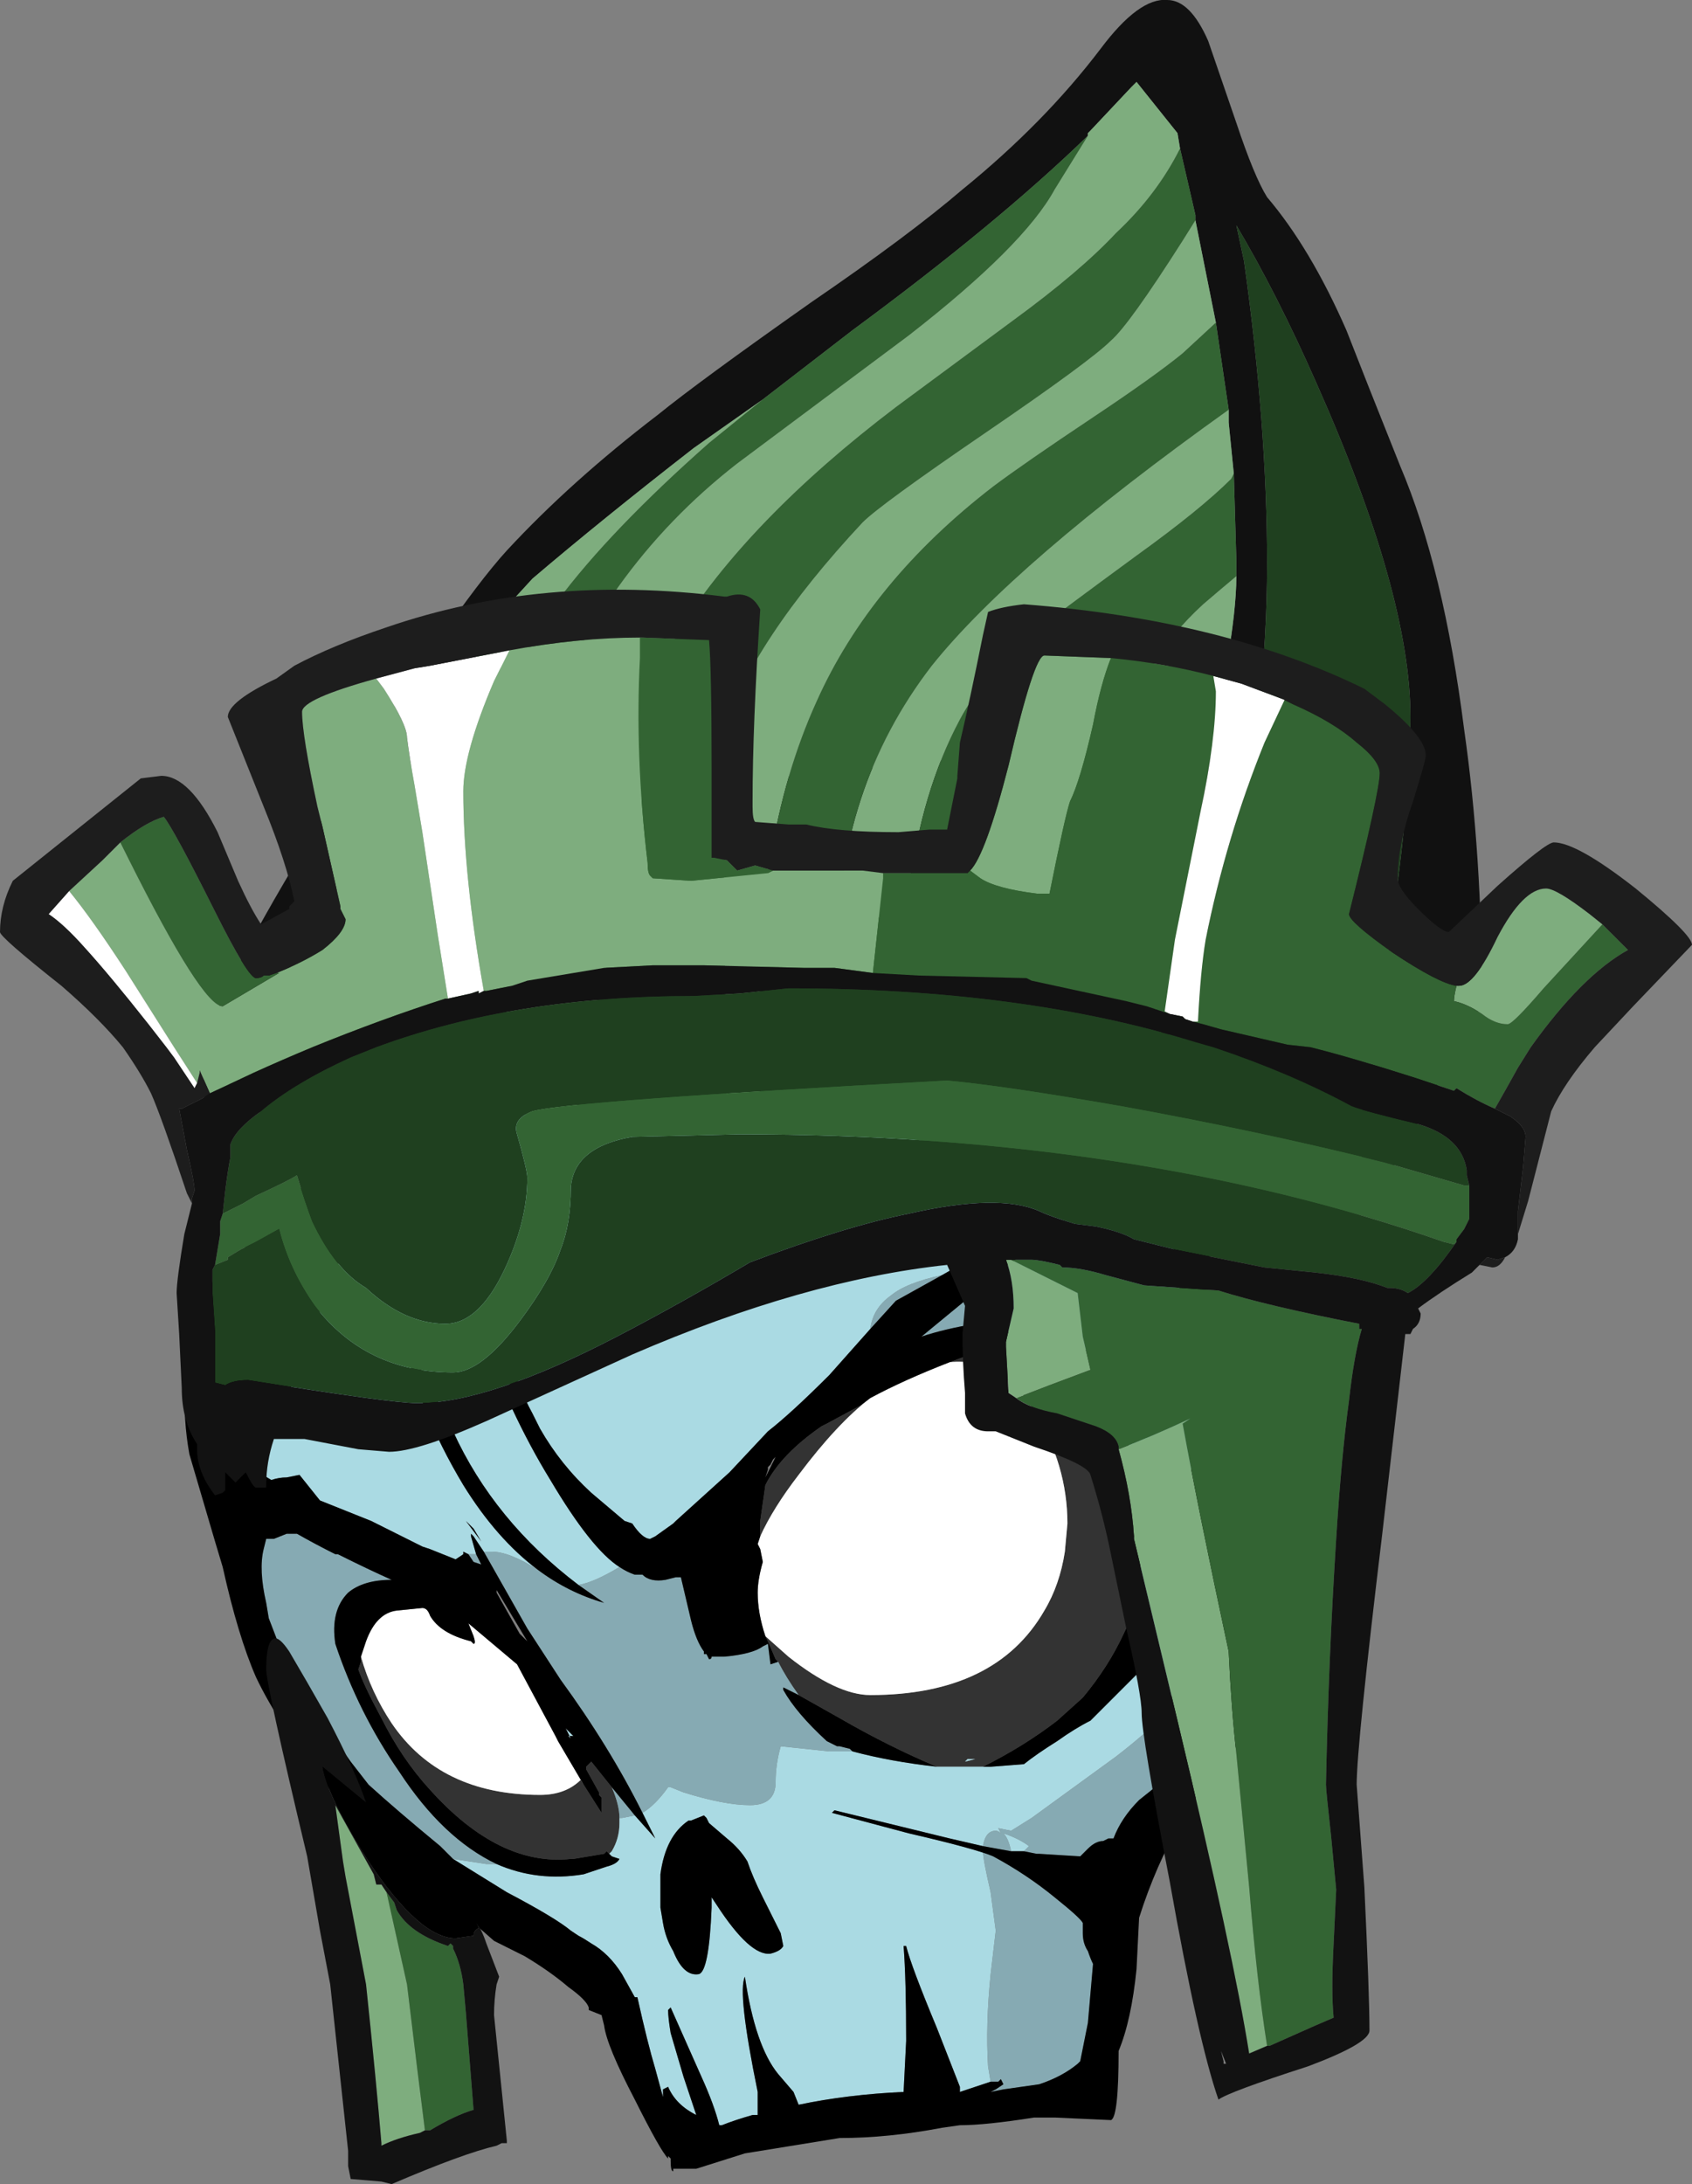 <?xml version="1.0" encoding="UTF-8" standalone="no"?>
<svg xmlns:ffdec="https://www.free-decompiler.com/flash" xmlns:xlink="http://www.w3.org/1999/xlink" ffdec:objectType="frame" height="298.55px" width="231.35px" xmlns="http://www.w3.org/2000/svg">
  <rect width="100%" height="100%" fill="#808080" stroke="none"/>
  <g transform="matrix(1.0, 0.0, 0.0, 1.0, 38.5, 38.85)">
    <use ffdec:characterId="255" height="42.65" transform="matrix(7.0, 0.0, 0.0, 7.0, -38.5, -38.85)" width="33.05" xlink:href="#shape0"/>
  </g>
  <defs>
    <g id="shape0" transform="matrix(1.0, 0.0, 0.0, 1.0, 5.5, 5.55)">
      <path d="M6.4 30.65 L6.35 30.6 6.3 30.65 5.7 30.75 5.65 30.75 Q4.25 30.9 2.9 29.4 2.35 28.8 1.95 28.0 1.6 27.35 1.5 27.05 L1.55 26.9 1.55 26.8 Q1.75 27.5 2.15 28.1 3.1 29.5 5.05 29.5 5.55 29.5 5.85 29.2 L5.9 29.3 6.25 29.85 6.25 29.55 6.2 29.5 6.2 29.45 5.95 29.0 5.95 28.95 6.05 28.85 6.45 29.35 Q6.6 29.7 6.6 29.95 L6.6 30.05 Q6.6 30.35 6.45 30.6 L6.4 30.65 M9.35 24.45 L9.35 24.15 9.45 23.45 Q9.75 22.85 10.55 22.3 L10.65 22.25 11.3 21.9 11.5 21.75 Q10.85 22.25 10.1 23.25 9.6 23.9 9.35 24.45 M13.05 21.05 Q13.85 20.75 14.75 20.45 L15.8 20.85 16.1 21.2 16.2 21.5 16.55 22.65 16.55 22.7 16.55 22.75 16.7 25.45 Q16.65 25.95 16.45 26.35 16.15 27.0 15.65 27.6 L15.15 28.05 Q14.5 28.55 13.7 28.95 L12.8 28.95 Q11.85 28.55 10.9 28.0 L10.1 27.55 Q9.85 27.2 9.7 26.9 L9.65 26.85 9.5 26.5 9.45 26.4 9.9 26.8 Q10.85 27.55 11.5 27.55 13.95 27.55 14.9 25.9 15.2 25.4 15.3 24.75 L15.35 24.2 Q15.35 23.05 14.7 22.0 14.05 20.95 13.05 21.05 M13.4 28.8 L13.35 28.85 13.55 28.8 13.4 28.8" fill="#333333" fill-rule="evenodd" stroke="none"/>
      <path d="M3.65 24.8 L3.55 24.75 3.55 24.8 3.4 24.9 2.9 24.7 2.75 24.65 Q2.35 24.45 1.75 24.15 L0.75 23.75 0.35 23.25 0.1 23.3 Q-0.05 23.3 -0.2 23.35 L-0.45 23.2 3.5 12.85 18.65 12.85 17.75 15.0 16.75 16.75 15.15 18.4 14.3 18.55 12.9 19.35 Q12.2 19.5 11.9 19.75 11.55 20.0 11.5 20.4 L10.7 21.3 Q9.95 22.05 9.5 22.4 L8.75 23.2 7.7 24.15 7.65 24.2 7.3 24.45 7.2 24.5 Q7.05 24.5 6.85 24.2 L6.7 24.15 6.05 23.6 Q5.45 23.05 5.05 22.35 L4.9 22.05 Q4.6 21.5 4.4 20.8 L4.5 21.95 Q4.85 22.7 5.25 23.35 6.05 24.7 6.6 25.05 6.1 25.35 5.8 25.4 4.15 24.15 3.35 22.4 L2.35 20.45 Q2.65 21.95 3.55 23.45 4.2 24.5 5.0 25.1 4.45 24.75 4.1 24.75 L3.95 24.75 3.75 24.45 3.7 24.4 Q3.7 24.35 3.7 24.45 L3.8 24.8 3.65 24.8 M14.5 30.6 L14.25 30.6 Q14.2 30.35 14.1 30.25 14.4 30.35 14.6 30.5 L14.5 30.6 M13.7 30.5 L13.05 30.35 10.8 29.8 10.75 29.85 12.25 30.25 Q13.55 30.55 13.9 30.7 L13.7 30.6 Q13.7 30.75 13.85 31.4 L13.95 32.15 13.85 33.0 Q13.75 34.0 13.8 34.8 L13.85 35.1 13.25 35.3 13.25 35.2 12.8 34.05 Q12.3 32.85 12.2 32.45 L12.15 32.45 Q12.2 33.1 12.2 34.3 L12.15 35.3 Q11.05 35.35 10.1 35.55 L10.0 35.3 9.7 34.95 Q9.25 34.4 9.05 33.05 8.9 33.35 9.3 35.3 L9.3 35.75 9.2 35.75 Q8.85 35.85 8.6 35.95 L8.55 35.95 Q8.45 35.55 8.2 35.0 L7.6 33.65 7.55 33.7 Q7.55 33.85 7.6 34.15 L7.85 35.0 8.1 35.75 Q7.7 35.55 7.55 35.2 L7.45 35.25 7.45 35.4 7.3 34.85 Q7.15 34.35 6.95 33.45 L6.9 33.45 6.65 33.0 Q6.4 32.6 6.05 32.4 5.9 32.3 5.8 32.25 L5.65 32.15 Q5.35 31.9 4.4 31.4 L3.35 30.75 4.0 30.85 4.2 30.85 Q5.0 31.2 5.9 31.05 L6.35 30.9 Q6.55 30.85 6.6 30.75 L6.45 30.7 6.4 30.65 6.45 30.6 Q6.6 30.35 6.6 30.05 L6.6 29.95 6.65 29.95 6.9 29.9 6.9 29.9 7.3 30.35 7.05 29.85 Q7.3 29.7 7.55 29.35 L7.6 29.35 7.85 29.45 Q8.65 29.7 9.15 29.7 9.65 29.7 9.65 29.25 9.65 28.9 9.75 28.55 L10.7 28.65 Q11.0 28.65 11.15 28.65 11.9 28.85 12.8 28.95 L13.7 28.95 13.85 28.95 14.5 28.9 Q14.75 28.7 15.15 28.45 15.5 28.2 15.8 28.05 L16.7 27.15 16.9 26.35 16.55 22.65 16.2 21.5 18.7 25.2 Q18.7 26.9 16.3 28.75 L14.65 29.95 14.25 30.2 14.0 30.15 14.05 30.25 Q14.0 30.2 13.95 30.2 13.75 30.2 13.7 30.5 M13.85 35.3 L13.95 35.25 13.85 35.3 M2.15 25.3 L2.15 25.3 M3.75 24.3 L3.6 24.15 3.9 24.55 3.75 24.3 M16.55 22.75 L16.55 22.7 16.55 22.75 M13.4 28.8 L13.55 28.8 13.35 28.85 13.4 28.8 M9.1 30.8 Q8.95 30.55 8.7 30.35 L8.35 30.05 8.3 29.95 8.25 29.9 8.0 30.0 7.95 30.0 Q7.5 30.3 7.4 31.05 7.4 31.35 7.4 31.7 L7.45 32.0 Q7.5 32.3 7.65 32.55 7.85 33.05 8.15 33.0 8.35 32.95 8.4 31.7 L8.4 31.5 8.5 31.65 Q9.15 32.65 9.55 32.6 9.75 32.55 9.8 32.45 L9.75 32.2 9.4 31.5 Q9.2 31.1 9.1 30.8 M5.6 28.35 L5.65 28.4 5.55 28.2 5.7 28.35 5.6 28.35" fill="#aadae3" fill-rule="evenodd" stroke="none"/>
      <path d="M1.55 26.8 L1.65 26.5 Q1.85 25.95 2.25 25.9 L2.75 25.85 Q2.85 25.85 2.9 26.0 3.1 26.35 3.7 26.5 L3.75 26.55 Q3.8 26.55 3.75 26.4 L3.65 26.15 4.6 26.95 5.35 28.35 5.4 28.45 5.9 29.3 5.85 29.2 Q5.55 29.5 5.05 29.5 3.1 29.5 2.15 28.1 1.75 27.5 1.55 26.8 M11.5 21.75 Q12.15 21.4 13.05 21.05 14.05 20.95 14.7 22.0 15.35 23.05 15.35 24.2 L15.3 24.75 Q15.2 25.4 14.9 25.9 13.95 27.55 11.5 27.55 10.85 27.55 9.9 26.8 L9.45 26.4 9.45 26.4 Q9.3 25.95 9.3 25.55 9.3 25.3 9.4 24.95 L9.35 24.7 9.3 24.6 9.35 24.45 Q9.6 23.9 10.1 23.25 10.85 22.25 11.5 21.75 M15.8 20.85 L15.95 20.9 16.1 21.2 15.8 20.85" fill="#ffffff" fill-rule="evenodd" stroke="none"/>
      <path d="M18.65 12.85 L17.25 29.2 16.75 29.6 Q16.4 29.95 16.25 30.35 L16.15 30.35 16.05 30.4 Q15.9 30.4 15.75 30.55 L15.6 30.7 14.8 30.65 14.75 30.65 14.5 30.6 14.6 30.5 Q14.4 30.35 14.1 30.25 14.2 30.35 14.25 30.6 L13.7 30.5 Q13.75 30.2 13.95 30.2 14.0 30.2 14.05 30.25 L14.0 30.15 14.25 30.2 14.65 29.95 16.3 28.75 Q18.7 26.9 18.7 25.2 L16.2 21.5 16.1 21.2 15.95 20.9 13.55 20.3 Q12.95 20.4 12.5 20.55 L14.2 19.15 15.15 18.4 16.75 16.75 17.75 15.0 18.65 12.85 M13.9 30.7 Q14.55 31.05 15.1 31.5 15.6 31.9 15.65 32.0 L15.65 32.2 Q15.65 32.4 15.75 32.55 15.8 32.7 15.85 32.8 L15.75 33.95 15.6 34.7 15.55 34.75 Q15.25 35.0 14.8 35.15 L14.1 35.25 13.85 35.3 13.95 35.25 14.1 35.15 14.05 35.05 14.0 35.1 13.85 35.1 13.8 34.8 Q13.75 34.0 13.85 33.0 L13.95 32.15 13.85 31.4 Q13.7 30.75 13.7 30.6 L13.9 30.7 M3.35 30.75 L3.1 30.5 Q2.25 29.8 1.7 29.3 L1.35 28.85 Q0.85 28.15 0.5 27.45 L0.0 26.7 -0.25 26.05 -0.3 25.75 Q-0.45 25.1 -0.35 24.7 L-0.3 24.5 -0.15 24.5 0.1 24.4 0.3 24.4 Q0.65 24.6 1.05 24.8 L1.1 24.8 Q1.7 25.1 2.15 25.3 1.6 25.3 1.3 25.55 0.95 25.9 1.05 26.55 1.5 27.9 2.3 29.05 3.15 30.35 4.2 30.85 L4.0 30.85 3.35 30.75 M6.45 29.35 L6.9 29.9 6.65 29.95 6.6 29.95 Q6.6 29.7 6.45 29.35 M7.05 29.85 Q6.4 28.55 5.45 27.25 L4.8 26.25 3.95 24.75 4.1 24.75 Q4.45 24.75 5.0 25.1 5.6 25.55 6.3 25.75 L5.8 25.4 Q6.1 25.35 6.6 25.05 6.75 25.15 6.9 25.2 L7.05 25.2 Q7.2 25.35 7.5 25.3 L7.7 25.25 7.8 25.25 8.0 26.1 Q8.1 26.5 8.25 26.7 L8.25 26.75 8.3 26.75 8.35 26.85 Q8.4 26.85 8.4 26.8 L8.65 26.8 Q9.2 26.75 9.4 26.6 L9.5 26.55 9.55 26.95 9.7 26.9 Q9.85 27.2 10.1 27.55 L9.8 27.4 9.8 27.45 Q10.05 27.9 10.65 28.45 L10.85 28.55 10.9 28.55 11.1 28.6 11.15 28.65 Q11.0 28.65 10.7 28.65 L9.75 28.55 Q9.65 28.9 9.65 29.25 9.65 29.7 9.15 29.7 8.65 29.7 7.85 29.45 L7.6 29.35 7.55 29.35 Q7.3 29.7 7.05 29.85 M3.8 24.8 L3.9 25.0 3.75 24.95 3.65 24.8 3.8 24.8 M11.5 20.4 Q11.55 20.0 11.9 19.75 12.2 19.5 12.9 19.35 L12.0 19.85 11.5 20.4" fill="#86aab3" fill-rule="evenodd" stroke="none"/>
      <path d="M16.2 9.9 L18.75 28.45 Q17.4 29.85 16.75 31.9 L16.7 32.9 Q16.6 33.9 16.35 34.5 16.35 35.8 16.2 35.85 L15.1 35.8 14.7 35.8 Q13.75 35.95 13.25 35.95 L12.9 36.0 Q11.85 36.2 10.9 36.2 L9.05 36.5 8.1 36.8 7.65 36.8 7.65 36.85 Q7.6 36.85 7.6 36.65 L7.6 36.6 7.55 36.55 7.55 36.6 Q7.4 36.45 6.9 35.45 6.35 34.4 6.3 34.0 L6.25 33.8 6.0 33.7 6.0 33.65 Q5.95 33.5 5.6 33.25 5.25 32.95 4.75 32.65 L4.15 32.35 3.75 32.0 0.95 29.4 Q-0.05 28.15 -0.5 27.2 -0.85 26.4 -1.15 25.05 L-1.3 24.55 -1.8 22.85 Q-2.05 21.5 -1.65 19.8 L7.35 10.25 Q8.35 9.9 9.55 9.65 L12.85 9.3 Q14.55 9.4 16.2 9.9 M18.65 12.85 L3.5 12.85 -0.45 23.2 -0.2 23.35 Q-0.05 23.3 0.1 23.3 L0.35 23.25 0.75 23.75 1.75 24.15 Q2.35 24.45 2.75 24.65 L2.9 24.7 3.4 24.9 3.55 24.8 3.55 24.75 3.65 24.8 3.75 24.95 3.9 25.0 3.8 24.8 3.7 24.45 Q3.7 24.35 3.7 24.4 L3.75 24.45 3.95 24.75 4.8 26.25 5.45 27.25 Q6.4 28.55 7.05 29.85 L7.3 30.35 6.9 29.9 6.45 29.35 6.05 28.85 5.95 28.95 5.95 29.0 6.2 29.45 6.2 29.5 6.25 29.55 6.25 29.85 5.9 29.3 5.4 28.45 5.35 28.35 4.6 26.95 3.65 26.15 3.75 26.4 Q3.8 26.55 3.75 26.55 L3.7 26.5 Q3.1 26.35 2.9 26.0 2.85 25.85 2.75 25.85 L2.25 25.9 Q1.85 25.95 1.65 26.5 L1.55 26.8 1.55 26.9 1.5 27.05 Q1.6 27.35 1.95 28.0 2.35 28.8 2.9 29.4 4.25 30.9 5.65 30.75 L5.7 30.75 6.3 30.65 6.35 30.6 6.4 30.65 6.45 30.7 6.6 30.75 Q6.55 30.85 6.35 30.9 L5.9 31.05 Q5.0 31.2 4.2 30.85 3.15 30.35 2.3 29.05 1.5 27.9 1.05 26.55 0.95 25.9 1.3 25.55 1.6 25.3 2.15 25.3 1.7 25.1 1.1 24.8 L1.05 24.8 Q0.65 24.6 0.3 24.4 L0.1 24.4 -0.15 24.5 -0.3 24.5 -0.35 24.7 Q-0.45 25.1 -0.3 25.75 L-0.25 26.05 0.0 26.7 0.5 27.45 Q0.85 28.15 1.35 28.85 L1.7 29.3 Q2.25 29.8 3.1 30.5 L3.35 30.75 4.4 31.4 Q5.35 31.9 5.65 32.15 L5.8 32.25 Q5.9 32.3 6.05 32.4 6.4 32.6 6.65 33.0 L6.9 33.45 6.95 33.45 Q7.15 34.35 7.3 34.85 L7.45 35.4 7.45 35.25 7.55 35.2 Q7.7 35.55 8.1 35.75 L7.85 35.0 7.6 34.15 Q7.55 33.85 7.55 33.7 L7.6 33.65 8.2 35.0 Q8.45 35.55 8.55 35.95 L8.6 35.95 Q8.85 35.85 9.2 35.75 L9.3 35.75 9.3 35.3 Q8.9 33.35 9.05 33.05 9.25 34.4 9.7 34.95 L10.0 35.3 10.1 35.55 Q11.05 35.35 12.15 35.3 L12.2 34.3 Q12.2 33.1 12.15 32.45 L12.2 32.45 Q12.3 32.85 12.8 34.05 L13.25 35.2 13.25 35.3 13.85 35.1 14.0 35.1 14.05 35.05 14.1 35.15 13.95 35.25 13.85 35.3 14.1 35.25 14.8 35.15 Q15.25 35.0 15.55 34.75 L15.6 34.7 15.75 33.95 15.85 32.8 Q15.8 32.7 15.75 32.55 15.65 32.4 15.65 32.2 L15.65 32.0 Q15.6 31.9 15.1 31.5 14.55 31.05 13.9 30.7 13.55 30.55 12.25 30.25 L10.75 29.85 10.8 29.8 13.05 30.35 13.7 30.5 14.25 30.6 14.5 30.6 14.75 30.65 14.8 30.65 15.6 30.7 15.75 30.55 Q15.9 30.4 16.05 30.4 L16.15 30.35 16.25 30.35 Q16.4 29.95 16.75 29.6 L17.25 29.2 18.65 12.85 M2.15 25.3 L2.15 25.3 M6.9 29.9 L6.9 29.9 M5.0 25.1 Q4.2 24.5 3.55 23.45 2.65 21.95 2.35 20.45 L3.35 22.4 Q4.15 24.15 5.8 25.4 L6.3 25.75 Q5.6 25.55 5.0 25.1 M6.6 25.05 Q6.05 24.7 5.25 23.35 4.85 22.7 4.5 21.95 L4.4 20.8 Q4.6 21.5 4.9 22.05 L5.05 22.35 Q5.45 23.05 6.05 23.6 L6.7 24.15 6.85 24.2 Q7.05 24.5 7.2 24.5 L7.3 24.45 7.65 24.2 7.7 24.15 8.75 23.2 9.5 22.4 Q9.95 22.05 10.7 21.3 L11.5 20.4 12.0 19.85 12.9 19.35 14.3 18.55 15.15 18.4 14.2 19.15 12.5 20.55 Q12.95 20.4 13.55 20.3 L15.95 20.9 15.8 20.85 14.75 20.45 Q13.85 20.75 13.05 21.05 12.15 21.4 11.5 21.75 L11.3 21.9 10.65 22.25 10.55 22.3 Q9.75 22.85 9.45 23.45 L9.35 24.15 9.35 24.45 9.3 24.6 9.35 24.7 9.4 24.95 Q9.3 25.3 9.3 25.55 9.3 25.95 9.45 26.4 L9.45 26.4 9.5 26.5 9.65 26.85 9.7 26.9 9.55 26.95 9.5 26.55 9.4 26.6 Q9.2 26.75 8.65 26.8 L8.4 26.8 Q8.4 26.85 8.35 26.85 L8.3 26.75 8.25 26.75 8.25 26.7 Q8.1 26.5 8.0 26.1 L7.8 25.25 7.7 25.25 7.5 25.3 Q7.2 25.35 7.05 25.2 L6.9 25.2 Q6.75 25.15 6.6 25.05 M16.75 16.75 L17.75 15.0 16.75 16.75 M3.75 24.3 L3.9 24.55 3.6 24.15 3.75 24.3 M4.8 26.5 L4.2 25.5 4.2 25.55 4.65 26.35 4.8 26.5 M9.6 22.95 L9.55 23.05 9.5 23.1 9.5 23.15 9.45 23.3 9.65 22.9 9.6 22.95 M11.15 28.65 L11.1 28.6 10.9 28.55 10.85 28.55 10.65 28.45 Q10.05 27.9 9.8 27.45 L9.8 27.4 10.1 27.55 10.9 28.0 Q11.85 28.55 12.8 28.95 11.9 28.85 11.15 28.65 M13.7 28.95 Q14.5 28.55 15.15 28.05 L15.65 27.6 Q16.15 27.0 16.45 26.35 16.65 25.95 16.7 25.45 L16.55 22.75 16.55 22.7 16.55 22.65 16.9 26.35 16.7 27.15 15.8 28.05 Q15.5 28.2 15.15 28.45 14.75 28.7 14.5 28.9 L13.85 28.95 13.7 28.95 M9.1 30.8 Q9.2 31.1 9.4 31.5 L9.75 32.2 9.8 32.45 Q9.75 32.55 9.55 32.6 9.15 32.65 8.5 31.65 L8.4 31.5 8.4 31.7 Q8.35 32.95 8.15 33.0 7.85 33.05 7.65 32.55 7.5 32.3 7.45 32.0 L7.4 31.7 Q7.4 31.35 7.4 31.05 7.5 30.3 7.95 30.0 L8.0 30.0 8.25 29.9 8.3 29.95 8.35 30.05 8.7 30.35 Q8.95 30.55 9.1 30.8 M5.6 28.35 L5.7 28.35 5.55 28.2 5.65 28.4 5.6 28.35" fill="#000000" fill-rule="evenodd" stroke="none"/>
      <path d="M-1.5 16.15 L-1.55 14.9 Q-1.05 13.4 0.95 10.2 3.35 6.35 4.4 5.2 5.65 3.85 7.35 2.55 8.15 1.9 10.35 0.35 12.25 -0.95 13.3 -1.85 14.9 -3.15 16.0 -4.6 16.75 -5.6 17.3 -5.55 17.75 -5.55 18.1 -4.75 L18.65 -3.15 Q19.0 -2.1 19.25 -1.7 20.1 -0.7 20.8 0.9 21.15 1.8 21.85 3.55 22.7 5.55 23.1 8.7 23.45 11.15 23.45 14.05 L21.2 18.2 21.05 16.5 21.5 13.75 Q22.05 10.35 22.05 8.45 22.05 6.05 20.2 1.9 19.45 0.2 18.65 -1.15 L18.8 -0.45 Q19.25 2.75 19.25 5.45 19.25 8.4 18.55 11.45 L17.05 15.35 18.45 7.5 Q18.65 6.35 18.65 5.7 L18.65 5.4 18.6 3.7 18.5 2.7 18.5 2.45 18.25 0.75 17.85 -1.25 17.85 -1.35 17.55 -2.65 17.5 -2.95 16.7 -3.95 16.6 -3.85 15.8 -3.0 15.75 -2.95 15.75 -2.9 Q14.0 -1.2 11.15 0.9 L9.4 2.25 8.05 3.2 Q6.25 4.6 4.9 5.75 L4.35 6.35 -1.5 16.15" fill="#111111" fill-rule="evenodd" stroke="none"/>
      <path d="M9.4 16.2 L8.7 16.2 8.6 8.8 Q9.2 6.95 11.35 4.65 11.7 4.3 13.75 2.9 15.8 1.5 16.2 1.1 16.55 0.8 17.6 -0.85 L17.85 -1.25 18.25 0.75 17.6 1.35 Q17.05 1.8 15.85 2.6 14.5 3.5 13.9 3.95 11.5 5.8 10.45 8.15 9.2 10.9 9.35 14.9 L9.4 16.2 M5.75 16.15 L4.15 16.25 5.0 8.95 Q6.2 5.6 8.9 3.5 L12.25 1.0 Q14.5 -0.75 15.1 -1.85 L15.75 -2.9 15.75 -2.95 15.8 -3.0 16.6 -3.85 16.7 -3.95 17.5 -2.95 17.55 -2.65 Q17.1 -1.75 16.3 -1.0 15.6 -0.25 14.3 0.7 L12.0 2.4 Q9.1 4.6 7.7 6.85 L5.75 16.15 M4.35 6.35 L4.9 5.75 Q6.25 4.6 8.05 3.2 L9.4 2.25 8.35 3.1 Q4.5 6.5 4.2 8.65 L4.35 6.35 M18.5 2.45 L18.5 2.7 18.6 3.7 18.55 3.8 Q17.95 4.4 16.7 5.3 15.2 6.4 14.75 6.75 13.7 7.65 13.25 8.5 12.5 9.9 12.25 11.85 L10.85 13.1 Q10.85 9.85 12.7 7.45 14.3 5.45 18.5 2.45 M18.65 5.7 Q18.65 6.35 18.45 7.5 L17.0 7.45 Q17.4 6.8 18.0 6.25 18.35 5.95 18.65 5.7" fill="#7ead7e" fill-rule="evenodd" stroke="none"/>
      <path d="M21.2 18.2 L9.4 16.2 9.35 14.9 Q9.2 10.9 10.45 8.15 11.5 5.8 13.9 3.95 14.5 3.5 15.85 2.6 17.05 1.8 17.6 1.35 L18.25 0.75 18.5 2.45 Q14.3 5.45 12.7 7.45 10.85 9.85 10.85 13.1 L12.25 11.85 Q12.5 9.9 13.25 8.5 13.7 7.65 14.75 6.75 15.2 6.4 16.7 5.3 17.95 4.4 18.55 3.8 L18.6 3.7 18.65 5.4 18.65 5.7 Q18.35 5.95 18.0 6.25 17.4 6.8 17.0 7.45 L18.45 7.5 17.05 15.35 21.05 16.5 21.2 18.2 M8.7 16.2 L5.75 16.15 7.7 6.85 Q9.1 4.6 12.0 2.4 L14.3 0.7 Q15.6 -0.25 16.3 -1.0 17.1 -1.75 17.55 -2.65 L17.85 -1.35 17.85 -1.25 17.6 -0.85 Q16.55 0.8 16.2 1.1 15.8 1.5 13.75 2.9 11.7 4.3 11.35 4.65 9.2 6.95 8.6 8.8 L8.7 16.2 M4.15 16.25 L-1.5 16.15 4.35 6.35 4.2 8.65 Q4.5 6.5 8.35 3.1 L9.4 2.25 11.15 0.9 Q14.0 -1.2 15.75 -2.9 L15.1 -1.85 Q14.5 -0.75 12.25 1.0 L8.9 3.5 Q6.2 5.6 5.0 8.95 L4.15 16.25" fill="#336433" fill-rule="evenodd" stroke="none"/>
      <path d="M17.05 15.35 L18.55 11.45 Q19.25 8.4 19.25 5.45 19.25 2.75 18.8 -0.45 L18.65 -1.15 Q19.45 0.2 20.2 1.9 22.05 6.05 22.05 8.45 22.05 10.35 21.5 13.75 L21.05 16.5 17.05 15.35" fill="#1f401f" fill-rule="evenodd" stroke="none"/>
      <path d="M25.8 12.5 L24.65 13.75 Q24.05 14.45 23.95 14.45 23.7 14.45 23.45 14.25 23.15 14.05 22.9 14.0 22.9 13.9 22.95 13.7 L23.0 13.7 Q23.3 13.7 23.75 12.75 24.25 11.8 24.7 11.8 24.9 11.8 25.55 12.3 L25.8 12.5 M-1.4 15.8 L-1.6 15.35 -1.6 15.4 -1.65 15.6 -2.1 14.9 -3.05 13.4 Q-3.7 12.4 -4.15 11.85 L-3.5 11.25 -3.15 10.9 -3.0 11.2 Q-1.55 14.1 -1.15 14.1 L-0.05 13.45 -0.1 13.45 Q0.4 13.25 0.8 13.0 1.25 12.65 1.25 12.4 L1.15 12.2 1.15 12.15 0.8 10.6 0.7 10.2 Q0.4 8.8 0.4 8.35 0.4 8.1 1.85 7.7 L2.0 7.9 Q2.45 8.6 2.45 8.85 2.5 9.25 2.6 9.8 L2.75 10.7 3.05 12.7 3.25 13.95 3.2 13.95 Q1.95 14.35 0.6 14.9 0.0 15.15 -0.55 15.4 L-1.4 15.8 M4.45 7.15 Q5.8 6.9 7.0 6.9 L7.0 7.3 Q6.9 9.2 7.15 11.3 7.15 11.5 7.2 11.55 L7.25 11.6 8.0 11.65 9.5 11.5 9.6 11.45 Q11.25 11.45 11.35 11.45 L11.75 11.5 11.75 11.6 11.55 13.45 10.8 13.35 10.2 13.35 8.25 13.3 7.25 13.3 6.3 13.35 4.8 13.6 4.5 13.7 4.0 13.8 3.95 13.8 Q3.55 11.55 3.55 9.9 3.55 9.15 4.15 7.75 L4.45 7.15 M13.45 11.45 Q13.75 11.15 14.2 9.4 14.7 7.25 14.9 7.25 L16.2 7.3 Q16.0 7.8 15.85 8.6 15.6 9.7 15.4 10.1 15.3 10.4 15.0 11.9 L14.75 11.9 Q13.95 11.8 13.65 11.6 L13.45 11.45 M14.25 19.05 Q14.65 19.25 15.15 19.5 L15.55 19.7 15.65 20.55 15.8 21.2 Q15.4 21.35 15.0 21.5 L14.35 21.75 14.2 21.65 14.15 20.75 14.15 20.65 14.3 20.0 Q14.3 19.45 14.15 19.05 L14.25 19.05 M16.35 22.75 Q17.0 22.5 17.75 22.15 L17.6 22.25 Q17.9 23.9 18.5 26.7 18.55 27.8 18.65 28.7 L18.9 31.3 Q19.05 33.15 19.25 34.4 L18.9 34.55 Q18.6 32.65 17.5 28.05 L16.65 24.5 16.65 24.45 Q16.6 23.65 16.35 22.75 M2.8 36.05 L2.7 36.1 Q2.25 36.2 1.95 36.35 L1.95 36.3 Q1.85 35.1 1.65 33.2 L1.25 31.1 1.2 30.8 1.05 29.7 1.8 31.05 1.85 31.25 1.95 31.25 2.05 31.4 2.45 33.2 2.65 34.85 2.8 36.05" fill="#7ead7e" fill-rule="evenodd" stroke="none"/>
      <path d="M-1.15 18.15 L-1.1 17.7 Q-1.05 17.3 -1.0 17.05 L-1.0 16.8 Q-0.9 16.5 -0.4 16.15 0.25 15.6 1.35 15.1 L1.85 14.9 Q4.55 13.9 8.05 13.9 L8.95 13.85 9.9 13.75 Q14.45 13.75 17.85 14.8 L18.2 14.9 Q19.7 15.4 20.9 16.05 21.15 16.15 22.2 16.4 23.05 16.65 23.15 17.3 L23.15 17.4 23.2 17.6 23.1 17.6 21.55 17.15 Q19.15 16.55 16.4 16.05 14.1 15.65 13.0 15.55 5.6 15.95 4.9 16.15 4.5 16.3 4.6 16.6 4.8 17.3 4.8 17.45 4.8 18.3 4.35 19.25 3.85 20.3 3.2 20.3 2.4 20.3 1.65 19.6 1.05 19.25 0.6 18.3 0.45 17.9 0.3 17.4 0.15 17.5 -0.5 17.8 L-0.75 17.95 -1.15 18.15 M22.95 18.7 Q22.4 19.5 22.0 19.7 21.85 19.6 21.65 19.6 L21.6 19.6 Q21.1 19.4 20.2 19.3 L19.2 19.2 17.45 18.85 16.65 18.65 Q16.4 18.5 15.9 18.4 L15.5 18.35 Q15.0 18.2 14.8 18.1 14.0 17.75 12.25 18.15 11.0 18.4 9.15 19.1 7.8 19.9 6.55 20.55 4.05 21.85 2.65 21.85 2.15 21.85 -0.65 21.4 -0.95 21.4 -1.1 21.5 L-1.3 21.45 Q-1.3 21.1 -1.3 20.45 L-1.35 19.7 -1.35 19.25 -1.3 19.15 -1.05 19.05 -1.05 19.0 -0.8 18.85 -0.5 18.7 -0.05 18.45 Q0.15 19.25 0.65 19.95 1.65 21.25 3.35 21.25 3.9 21.25 4.65 20.25 5.25 19.45 5.45 18.85 5.65 18.35 5.65 17.65 5.7 16.85 6.85 16.65 L8.95 16.6 Q16.7 16.6 22.7 18.7 L22.9 18.75 22.95 18.7" fill="#1f401f" fill-rule="evenodd" stroke="none"/>
      <path d="M22.95 13.7 Q22.9 13.9 22.9 14.0 23.15 14.05 23.45 14.25 23.7 14.45 23.95 14.45 24.05 14.45 24.65 13.75 L25.8 12.5 26.3 13.0 Q25.4 13.5 24.4 14.9 L24.15 15.3 Q23.9 15.75 23.7 16.1 23.35 15.95 22.95 15.7 L22.9 15.75 22.15 15.5 Q20.9 15.1 20.1 14.9 L19.65 14.85 18.35 14.55 18.0 14.45 17.8 14.4 17.9 14.4 Q17.95 13.4 18.05 12.8 18.45 10.8 19.2 8.95 L19.6 8.1 19.55 8.1 19.75 8.2 Q20.55 8.55 21.0 8.95 21.45 9.3 21.45 9.55 21.45 9.9 20.85 12.3 20.85 12.45 21.7 13.05 22.6 13.65 22.95 13.7 M-3.15 10.9 Q-2.65 10.5 -2.3 10.4 -2.1 10.65 -1.3 12.25 -0.65 13.55 -0.5 13.55 -0.4 13.55 -0.35 13.5 L-0.25 13.5 -0.1 13.45 -0.05 13.45 -1.15 14.1 Q-1.55 14.1 -3.0 11.2 L-3.15 10.9 M7.0 6.9 L7.05 6.9 8.35 6.95 Q8.4 7.5 8.4 9.5 L8.4 9.75 Q8.4 9.8 8.4 10.2 L8.4 11.2 8.45 11.2 8.7 11.25 8.9 11.45 9.25 11.35 9.6 11.45 9.5 11.5 8.0 11.65 7.25 11.6 7.2 11.55 Q7.15 11.5 7.15 11.3 6.9 9.2 7.0 7.3 L7.0 6.9 M11.75 11.5 L13.4 11.5 13.45 11.45 13.65 11.6 Q13.95 11.8 14.75 11.9 L15.0 11.9 Q15.3 10.4 15.4 10.1 15.6 9.7 15.85 8.6 16.0 7.8 16.2 7.3 17.25 7.4 18.2 7.65 L18.25 7.95 Q18.25 8.9 17.95 10.3 L17.45 12.8 17.25 14.2 17.35 14.25 16.9 14.1 16.5 14.0 14.65 13.6 14.55 13.55 12.45 13.5 11.55 13.45 11.75 11.6 11.75 11.5 M-1.15 18.15 L-0.75 17.95 -0.5 17.8 Q0.15 17.5 0.3 17.4 0.45 17.9 0.6 18.3 1.05 19.25 1.65 19.6 2.4 20.3 3.2 20.3 3.85 20.3 4.35 19.25 4.8 18.3 4.8 17.45 4.8 17.3 4.6 16.6 4.5 16.3 4.9 16.15 5.6 15.95 13.0 15.55 14.1 15.65 16.4 16.05 19.15 16.55 21.55 17.15 L23.1 17.6 23.2 17.6 23.2 18.25 23.1 18.45 22.95 18.65 22.95 18.7 22.9 18.75 22.7 18.7 Q16.7 16.6 8.95 16.6 L6.85 16.65 Q5.7 16.85 5.65 17.65 5.65 18.35 5.45 18.85 5.25 19.45 4.65 20.25 3.9 21.25 3.35 21.25 1.65 21.25 0.65 19.95 0.15 19.25 -0.05 18.45 L-0.5 18.7 -0.8 18.85 -1.05 19.0 -1.05 19.05 -1.3 19.15 -1.2 18.55 -1.2 18.3 -1.15 18.15 M14.25 19.05 L14.65 19.05 Q14.8 19.05 15.2 19.15 L15.25 19.2 Q15.6 19.2 16.1 19.35 L16.85 19.55 18.3 19.65 Q19.25 19.95 21.05 20.3 L21.05 20.4 21.1 20.4 Q20.95 20.9 20.85 21.8 20.7 22.9 20.6 24.5 20.45 26.85 20.4 29.3 20.4 29.4 20.5 30.3 L20.6 31.35 20.55 32.4 Q20.5 33.35 20.55 33.85 L20.2 34.0 19.3 34.4 19.25 34.4 Q19.05 33.15 18.9 31.3 L18.65 28.7 Q18.55 27.8 18.5 26.7 17.9 23.9 17.6 22.25 L17.75 22.15 Q17.0 22.5 16.35 22.75 L16.35 22.7 Q16.3 22.45 15.9 22.3 L15.15 22.05 Q14.6 21.95 14.35 21.75 L15.0 21.5 Q15.4 21.35 15.8 21.2 L15.65 20.55 15.55 19.7 15.15 19.5 Q14.65 19.25 14.25 19.05 M2.8 36.05 L2.65 34.85 2.45 33.2 2.05 31.4 2.2 31.6 2.25 31.75 Q2.5 32.2 3.25 32.45 L3.3 32.4 3.35 32.45 3.35 32.5 Q3.5 32.8 3.55 33.2 L3.6 33.75 3.75 35.65 Q3.4 35.75 2.9 36.05 L2.8 36.05" fill="#336433" fill-rule="evenodd" stroke="none"/>
      <path d="M19.55 8.1 L19.6 8.1 19.2 8.95 Q18.45 10.8 18.05 12.8 17.95 13.4 17.9 14.4 L17.8 14.4 17.65 14.35 17.6 14.3 17.35 14.25 17.25 14.2 17.45 12.8 17.95 10.3 Q18.25 8.9 18.25 7.95 L18.2 7.65 18.75 7.8 Q19.15 7.95 19.55 8.1 M-1.65 15.6 L-1.7 15.7 -2.1 15.1 -2.25 14.9 -2.6 14.45 Q-3.35 13.5 -3.85 12.95 -4.25 12.5 -4.55 12.3 L-4.15 11.85 Q-3.7 12.4 -3.05 13.4 L-2.1 14.9 -1.65 15.6 M1.85 7.7 L2.6 7.5 2.9 7.45 4.45 7.15 4.15 7.75 Q3.55 9.15 3.55 9.9 3.55 11.55 3.95 13.8 L3.85 13.85 3.85 13.8 3.7 13.85 3.25 13.95 3.05 12.7 2.75 10.7 2.6 9.8 Q2.5 9.25 2.45 8.85 2.45 8.6 2.0 7.9 L1.85 7.7" fill="#ffffff" fill-rule="evenodd" stroke="none"/>
      <path d="M25.8 12.5 L25.55 12.3 Q24.9 11.8 24.7 11.8 24.25 11.8 23.75 12.75 23.3 13.7 23.0 13.7 L22.95 13.7 Q22.6 13.65 21.7 13.05 20.85 12.45 20.85 12.3 21.45 9.9 21.45 9.55 21.45 9.3 21.0 8.95 20.55 8.55 19.75 8.2 L19.55 8.1 Q19.15 7.95 18.75 7.8 L18.2 7.65 Q17.25 7.4 16.2 7.3 L14.9 7.25 Q14.7 7.25 14.2 9.4 13.75 11.15 13.45 11.45 L13.4 11.5 11.75 11.5 11.35 11.45 Q11.25 11.45 9.6 11.45 L9.25 11.35 8.9 11.45 8.7 11.25 8.45 11.2 8.4 11.2 8.4 10.2 Q8.4 9.8 8.4 9.75 L8.4 9.5 Q8.4 7.5 8.35 6.95 L7.05 6.9 7.0 6.9 Q5.8 6.9 4.45 7.15 L2.9 7.45 2.6 7.5 1.85 7.7 Q0.4 8.1 0.4 8.35 0.4 8.8 0.7 10.2 L0.8 10.6 1.15 12.15 1.15 12.2 1.25 12.4 Q1.25 12.65 0.8 13.0 0.4 13.25 -0.1 13.45 L-0.25 13.5 -0.35 13.5 Q-0.4 13.55 -0.5 13.55 -0.65 13.55 -1.3 12.25 -2.1 10.65 -2.3 10.4 -2.65 10.5 -3.15 10.9 L-3.5 11.25 -4.15 11.85 -4.55 12.3 Q-4.25 12.5 -3.85 12.95 -3.35 13.5 -2.6 14.45 L-2.25 14.9 -2.1 15.1 -1.7 15.7 -1.65 15.6 -1.6 15.4 -1.6 15.35 -1.4 15.8 -1.55 15.9 -1.95 16.1 -2.0 16.1 -1.85 16.9 Q-1.7 17.55 -1.7 17.7 L-1.75 17.85 -1.75 17.95 -1.85 17.75 Q-2.35 16.25 -2.55 15.8 -2.75 15.4 -3.1 14.9 -3.55 14.35 -4.3 13.7 -5.5 12.75 -5.5 12.65 -5.5 12.15 -5.25 11.65 L-2.75 9.65 -2.35 9.6 Q-1.8 9.6 -1.25 10.7 L-0.85 11.65 Q-0.6 12.2 -0.4 12.5 L0.15 12.2 0.15 12.15 0.25 12.05 Q0.1 11.3 -0.35 10.2 L-1.05 8.45 Q-1.05 8.15 -0.1 7.7 L0.25 7.45 Q1.0 7.05 2.05 6.7 5.1 5.65 8.65 6.1 L8.7 6.1 Q9.15 5.95 9.35 6.35 9.2 8.6 9.2 10.1 L9.2 10.2 Q9.2 10.45 9.25 10.5 L9.9 10.55 10.25 10.55 Q10.85 10.7 12.05 10.7 L12.65 10.65 13.0 10.65 13.2 9.65 13.2 9.6 13.25 8.95 Q13.45 8.1 13.7 6.85 L13.8 6.4 Q14.05 6.3 14.5 6.25 18.4 6.55 21.15 7.9 L21.55 8.2 Q22.35 8.85 22.35 9.2 22.35 9.3 22.1 10.1 21.8 10.95 21.8 11.6 21.8 11.8 22.2 12.2 22.65 12.65 22.8 12.65 L23.75 11.75 Q24.7 10.9 24.85 10.9 25.3 10.9 26.45 11.8 27.55 12.7 27.55 12.9 L26.4 14.1 25.65 14.9 Q25.05 15.6 24.8 16.15 L24.35 17.9 24.15 18.55 24.15 18.1 24.25 17.25 24.3 16.65 Q24.3 16.45 24.0 16.25 L23.7 16.1 Q23.9 15.75 24.15 15.3 L24.4 14.9 Q25.4 13.5 26.3 13.0 L25.8 12.5 M23.9 19.0 Q23.8 19.2 23.65 19.2 L23.4 19.15 23.55 19.0 23.75 19.05 23.9 19.0 M-0.25 8.5 L-0.25 8.5" fill="#1d1d1d" fill-rule="evenodd" stroke="none"/>
      <path d="M17.8 14.4 L18.0 14.45 18.35 14.55 19.65 14.85 20.1 14.9 Q20.9 15.1 22.15 15.5 L22.9 15.75 22.95 15.7 Q23.35 15.95 23.7 16.1 L24.0 16.25 Q24.3 16.45 24.3 16.65 L24.25 17.25 24.15 18.1 24.15 18.55 24.15 18.65 Q24.1 18.9 23.9 19.0 L23.75 19.05 23.55 19.0 23.4 19.15 23.25 19.3 Q22.6 19.7 22.2 20.0 L22.25 20.1 Q22.25 20.3 22.1 20.4 L22.05 20.5 21.95 20.5 21.5 24.4 Q21.0 28.55 21.0 29.3 L21.15 31.3 Q21.25 33.4 21.25 34.1 21.25 34.35 20.05 34.8 18.5 35.3 18.3 35.45 17.9 34.3 17.35 31.2 16.8 28.35 16.8 27.9 16.8 27.55 16.5 26.25 L16.2 24.8 Q16.05 24.05 15.8 23.25 15.75 23.05 14.7 22.7 14.2 22.5 13.95 22.4 L13.8 22.4 Q13.45 22.4 13.35 22.05 L13.35 21.65 Q13.3 21.05 13.3 20.5 L13.35 19.95 13.0 19.15 Q10.2 19.45 6.85 20.9 5.75 21.4 4.0 22.2 2.65 22.8 2.1 22.8 L1.5 22.75 0.45 22.55 -0.15 22.55 Q-0.3 23.0 -0.3 23.45 L-0.3 23.5 -0.5 23.5 Q-0.55 23.5 -0.7 23.2 L-0.9 23.4 -1.1 23.2 -1.1 23.55 -1.15 23.6 -1.3 23.65 Q-1.65 23.2 -1.65 22.75 L-1.65 22.65 Q-1.95 22.2 -1.95 21.55 L-2.0 20.5 -2.05 19.7 Q-2.05 19.45 -1.9 18.55 L-1.75 17.95 -1.75 17.85 -1.7 17.7 Q-1.7 17.55 -1.85 16.9 L-2.0 16.1 -1.95 16.1 -1.55 15.9 -1.4 15.8 -0.55 15.4 Q0.0 15.15 0.6 14.9 1.95 14.35 3.2 13.95 L3.25 13.95 3.7 13.85 3.85 13.8 3.85 13.85 3.95 13.8 4.0 13.8 4.5 13.7 4.8 13.6 6.3 13.35 7.25 13.3 8.25 13.3 10.2 13.35 10.8 13.35 11.55 13.45 12.45 13.5 14.55 13.55 14.65 13.6 16.5 14.0 16.9 14.1 17.35 14.25 17.6 14.3 17.65 14.35 17.8 14.4 M23.2 17.6 L23.15 17.4 23.15 17.3 Q23.05 16.65 22.2 16.4 21.15 16.15 20.9 16.05 19.7 15.4 18.2 14.9 L17.85 14.8 Q14.45 13.75 9.9 13.75 L8.95 13.85 8.05 13.9 Q4.55 13.9 1.85 14.9 L1.35 15.1 Q0.25 15.6 -0.4 16.15 -0.9 16.5 -1.0 16.8 L-1.0 17.05 Q-1.05 17.3 -1.1 17.7 L-1.15 18.15 -1.2 18.3 -1.2 18.55 -1.3 19.15 -1.35 19.25 -1.35 19.7 -1.3 20.45 Q-1.3 21.1 -1.3 21.45 L-1.1 21.5 Q-0.95 21.4 -0.65 21.4 2.15 21.85 2.65 21.85 4.05 21.85 6.55 20.55 7.8 19.9 9.15 19.1 11.0 18.4 12.25 18.15 14.0 17.75 14.8 18.1 15.0 18.2 15.5 18.35 L15.9 18.4 Q16.4 18.5 16.65 18.65 L17.45 18.85 19.2 19.2 20.2 19.3 Q21.1 19.4 21.6 19.6 L21.65 19.6 Q21.85 19.6 22.0 19.7 22.4 19.5 22.95 18.7 L22.95 18.65 23.1 18.45 23.2 18.25 23.2 17.6 M3.8 32.0 Q3.9 32.1 4.0 32.4 L4.25 33.05 4.2 33.2 Q4.15 33.5 4.15 33.8 L4.4 36.25 4.4 36.3 4.3 36.3 4.2 36.35 Q3.55 36.5 2.15 37.1 L1.95 37.05 1.35 37.0 1.3 36.75 1.3 36.45 0.95 33.2 0.75 32.15 0.5 30.7 Q-0.3 27.35 -0.3 27.05 -0.3 26.5 -0.15 26.45 -0.05 26.4 0.15 26.7 L0.5 27.3 0.9 28.0 Q1.45 29.05 1.65 29.65 L0.8 28.95 Q0.9 29.55 1.7 30.8 2.7 32.3 3.4 32.3 L3.75 32.25 Q3.75 32.15 3.85 32.1 L3.8 32.0 M19.25 34.4 L19.3 34.4 20.2 34.0 20.55 33.85 Q20.5 33.35 20.55 32.4 L20.6 31.35 20.5 30.3 Q20.4 29.4 20.4 29.3 20.45 26.85 20.6 24.5 20.7 22.9 20.85 21.8 20.95 20.9 21.1 20.4 L21.05 20.4 21.05 20.3 Q19.25 19.95 18.3 19.65 L16.85 19.55 16.1 19.35 Q15.6 19.2 15.25 19.2 L15.2 19.15 Q14.8 19.05 14.65 19.05 L14.25 19.05 14.15 19.05 Q14.3 19.45 14.3 20.0 L14.15 20.65 14.15 20.75 14.2 21.65 14.35 21.75 Q14.6 21.95 15.15 22.05 L15.9 22.3 Q16.3 22.45 16.35 22.7 L16.35 22.75 Q16.6 23.65 16.65 24.45 L16.65 24.5 17.5 28.05 Q18.6 32.65 18.9 34.55 L19.25 34.4 M18.4 34.75 L18.45 34.75 18.35 34.5 18.4 34.7 18.4 34.75 M2.05 31.4 L1.95 31.25 1.85 31.25 1.8 31.05 1.05 29.7 1.2 30.8 1.25 31.1 1.65 33.2 Q1.85 35.1 1.95 36.3 L1.95 36.35 Q2.25 36.2 2.7 36.1 L2.8 36.05 2.9 36.05 Q3.4 35.75 3.75 35.65 L3.6 33.75 3.55 33.2 Q3.5 32.8 3.35 32.5 L3.35 32.45 3.3 32.4 3.25 32.45 Q2.5 32.2 2.25 31.75 L2.2 31.6 2.05 31.4" fill="#121212" fill-rule="evenodd" stroke="none"/>
      <path d="M1.65 29.65 L2.3 30.2 Q3.35 31.2 3.8 32.0 L3.85 32.1 Q3.75 32.15 3.75 32.25 L3.4 32.3 Q2.7 32.3 1.7 30.8 0.9 29.55 0.8 28.95 L1.65 29.65" fill="#000000" fill-rule="evenodd" stroke="none"/>
    </g>
  </defs>
</svg>
